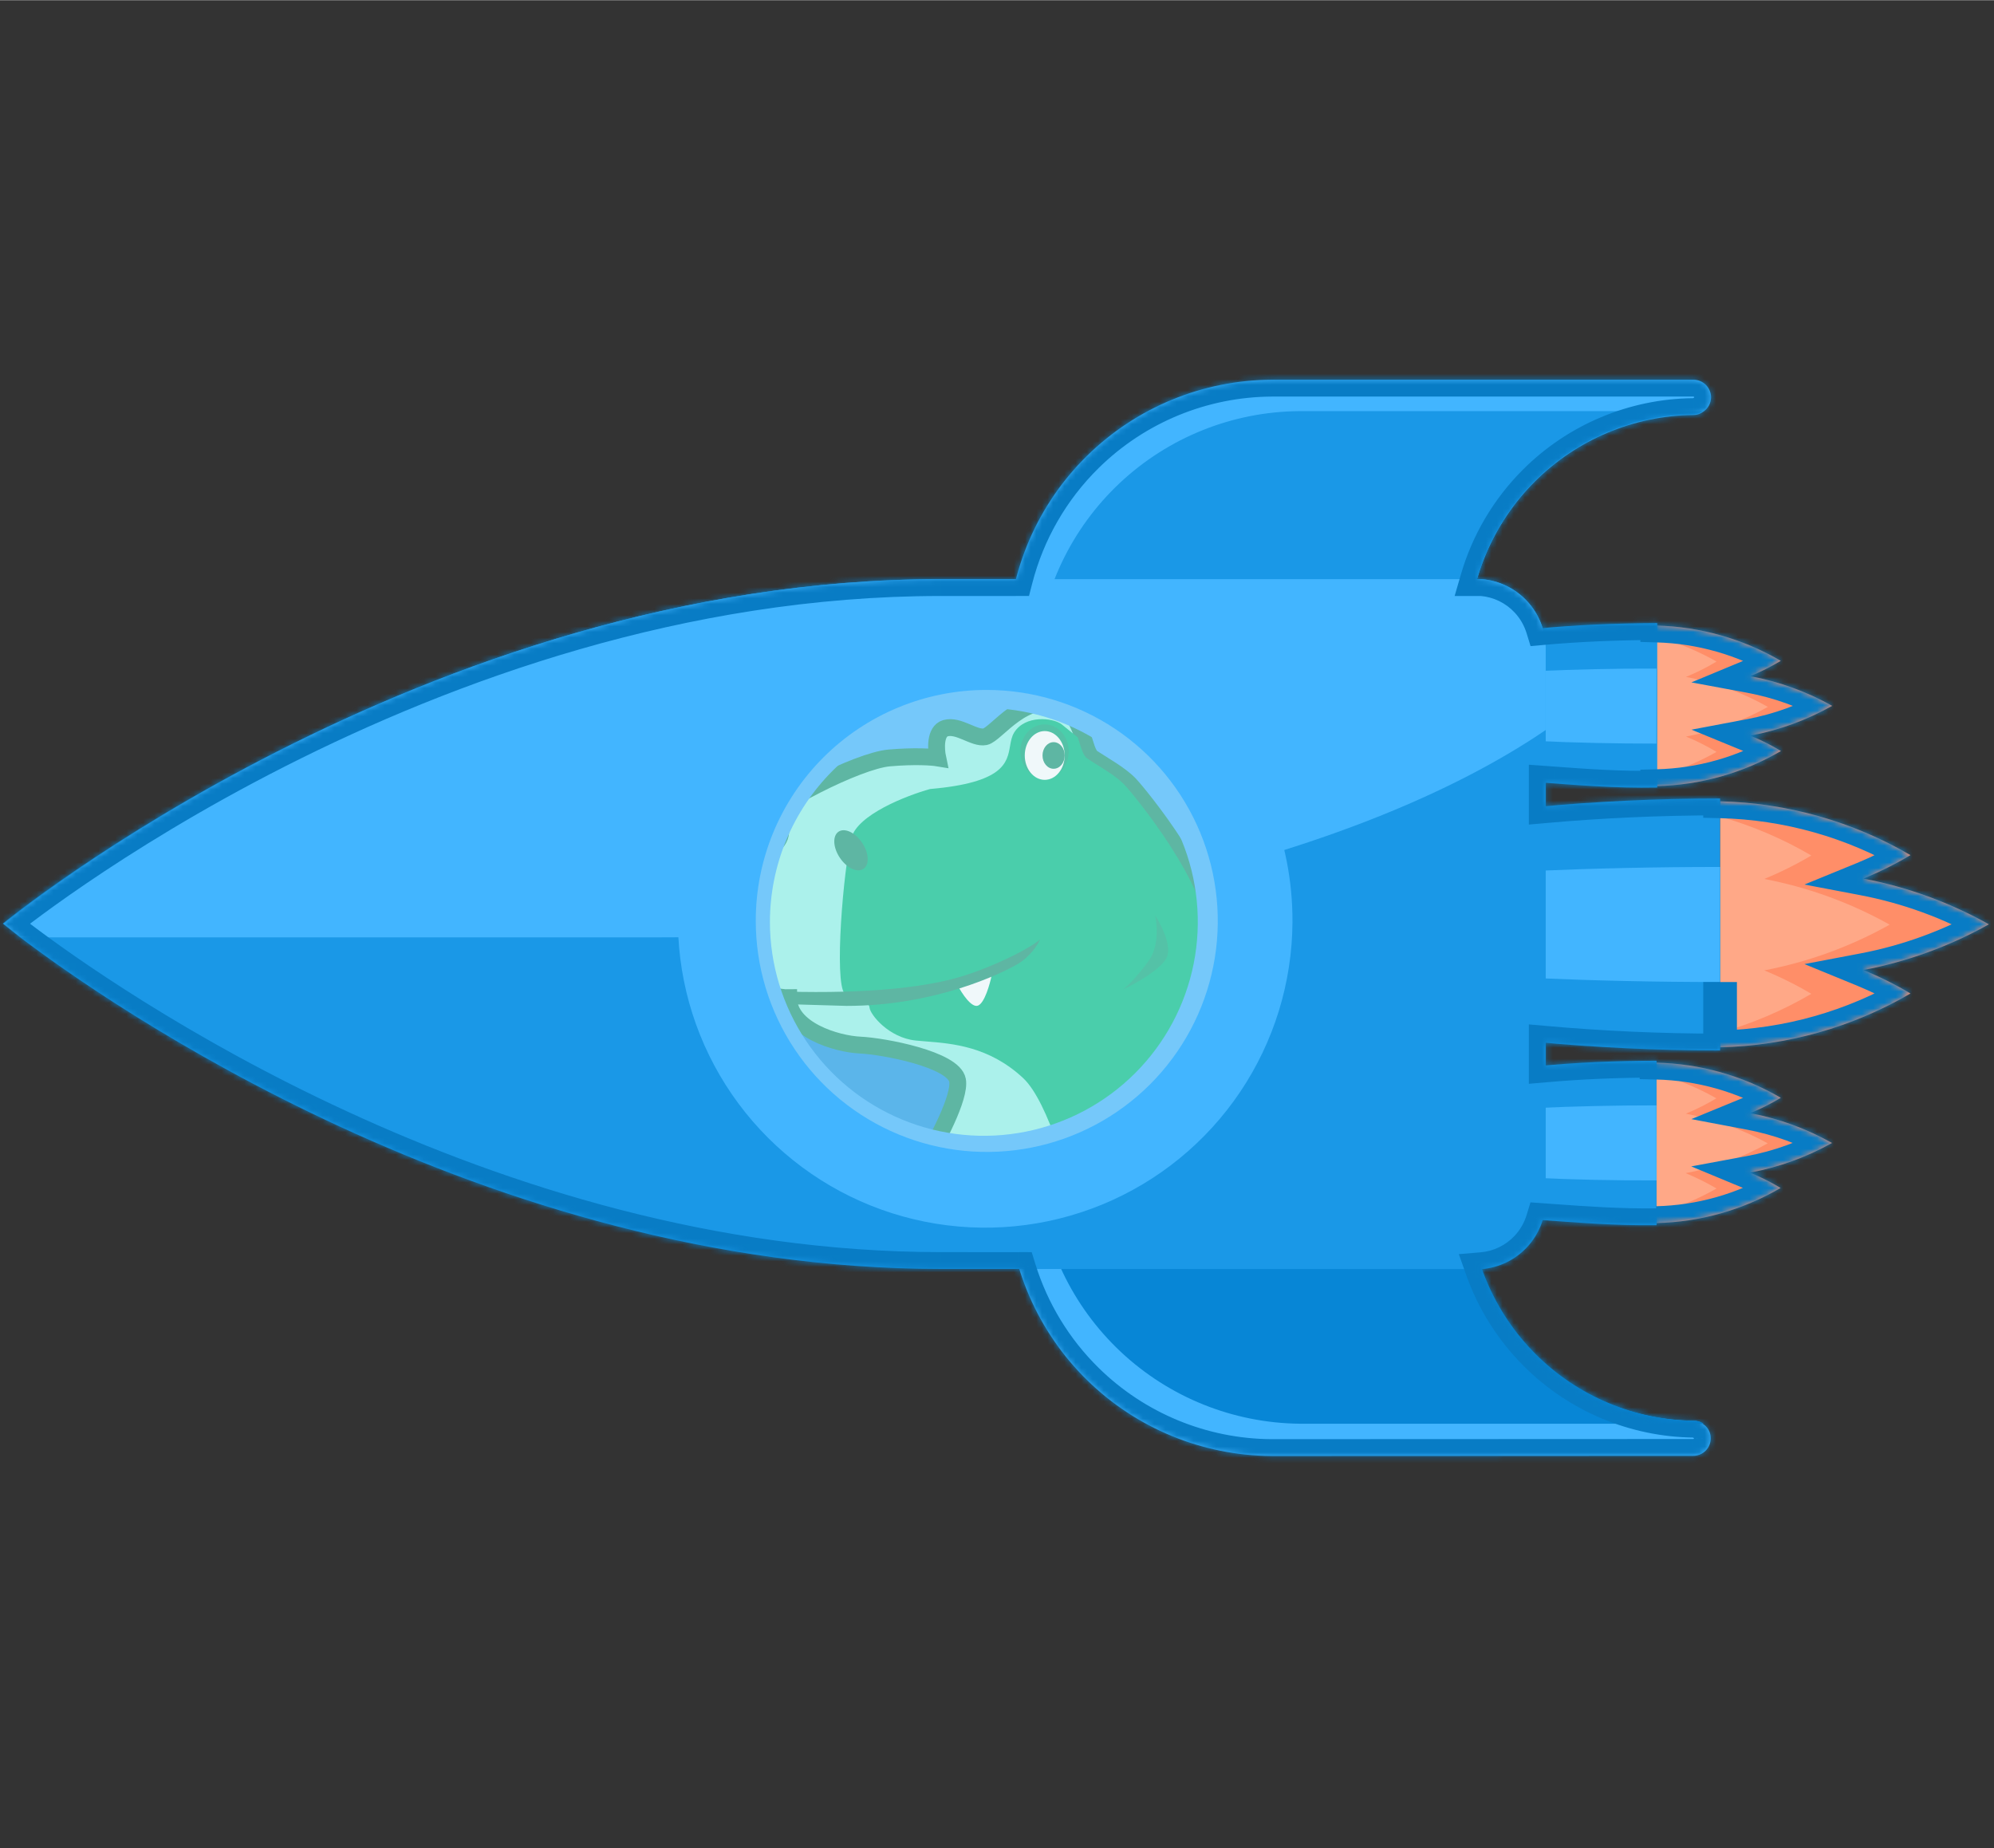 <svg fill="none" height="165" viewBox="0 0 355 329" width="178" xmlns="http://www.w3.org/2000/svg" xmlns:xlink="http://www.w3.org/1999/xlink"><rect x="0" y="0" width="355" height="329" fill="#333333" stroke="none"/><mask id="a" height="96" maskUnits="userSpaceOnUse" width="97" x="127" y="117"><circle cx="175.5" cy="165" fill="#d9d9d9" r="48"/></mask><mask id="b" fill="#fff"><path clip-rule="evenodd" d="m262.971 103.071c1.888-6.501 5.392-12.484 10.261-17.353 7.502-7.502 17.646-11.762 28.255-11.867.598.008 1.183-.18 1.665-.534.446-.275.815-.658 1.073-1.114.258-.456.397-.97.404-1.494-.004-.832-.336-1.629-.925-2.218-.588-.589-1.385-.921-2.217-.924l-75.09-0c-12.304.068-24.097 4.93-32.874 13.554-6.183 6.076-10.526 13.682-12.652 21.949h-13.414c-92.245-.001-166.957 61.328-166.957 61.328l3.048 2.419c14.892 11.311 82.631 59.067 163.941 59.068l13.976.004c2.294 7.412 6.398 14.212 12.028 19.744 8.777 8.624 20.57 13.487 32.874 13.555l75.058-.031c.414.004.824-.074 1.208-.23.383-.157.731-.388 1.023-.681.293-.292.524-.64.681-1.023.156-.384.234-.794.23-1.208.004-.518-.127-1.028-.38-1.48-.254-.452-.621-.829-1.065-1.096h.188c-.482-.354-1.066-.542-1.665-.534-10.608-.105-20.753-4.365-28.254-11.867-4.308-4.308-7.548-9.488-9.545-15.126 3.072-.262 5.936-1.658 8.034-3.918 1.284-1.383 2.224-3.028 2.768-4.803.58.041 1.162.083 1.745.125l.003.001h.003c5.881.424 11.92.859 18.522.778v-.825l.001.446c7.773-.181 15.372-2.332 22.087-6.252-1.743-1.041-3.56-1.954-5.435-2.733 5.115-.951 10.04-2.734 14.578-5.278-4.528-2.55-9.442-4.343-14.547-5.31 1.879-.772 3.696-1.686 5.435-2.734-6.726-3.921-14.336-6.071-22.119-6.251v-.345c-6.899 0-13.558.294-19.73.833v-4.022c9.68.856 20.135 1.365 31.041 1.365v-12.189 11.624c11.929-.276 23.592-3.573 33.9-9.582-2.69-1.597-5.493-2.993-8.388-4.179 7.836-1.491 15.379-4.239 22.338-8.137-6.959-3.899-14.502-6.646-22.338-8.138 2.894-1.185 5.698-2.582 8.388-4.178-10.308-6.01-21.972-9.307-33.9-9.583l-.001-.503c-10.906-.001-21.36.508-31.04 1.365v-4.152l.471.034 1.071.078.02.001.003.001h.001c5.805.423 11.785.86 18.289.726v-.256c7.75-.195 15.326-2.344 22.025-6.249-1.74-1.048-3.557-1.962-5.435-2.734 5.105-.967 10.019-2.76 14.546-5.31-4.538-2.544-9.463-4.327-14.578-5.278 1.875-.779 3.692-1.692 5.435-2.733-6.69-3.902-14.252-6.061-21.993-6.281v-.441c-7.181.03-14.045.318-20.401.893-.545-1.772-1.484-3.414-2.766-4.795-2.112-2.274-4.999-3.674-8.093-3.922z" fill="#fff" fill-rule="evenodd"/></mask><path d="m182.789 209.641 75.404.001c.832.003 1.629.335 2.218.924.588.588.921 1.385.924 2.218.105 10.608 4.365 20.752 11.867 28.254s17.646 11.763 28.255 11.867c.598-.007 1.182.18 1.665.534.444.267.811.645 1.065 1.097.253.451.384.962.38 1.48.004.413-.074.824-.231 1.207-.156.383-.387.731-.68 1.024-.292.292-.64.523-1.024.68-.383.156-.793.235-1.207.23l-75.058.031c-12.305-.068-24.097-4.93-32.874-13.554-8.776-8.624-13.845-20.33-14.129-32.631.009-.814.336-1.592.912-2.168.304-.373.687-.674 1.122-.88.434-.207.91-.314 1.391-.314z" fill="#42b5ff"/><path d="m184.737 209.641 73.645.001c.832.003 1.629.335 2.218.924.588.588.92 1.385.924 2.217.104 10.609 4.365 20.753 11.867 28.255s17.646 11.762 28.254 11.867c.599-.008 1.183.18 1.666.534h-71.886c-11.856-.116-23.237-4.683-31.884-12.795-8.648-8.112-13.932-19.178-14.804-31.003z" fill="#0786d6"/><path d="m306.232 186.424c11.929-.276 23.592-3.573 33.9-9.582-2.69-1.596-5.493-2.993-8.388-4.179 7.836-1.491 15.379-4.239 22.338-8.137-6.959-3.898-14.502-6.646-22.338-8.138 2.894-1.185 5.698-2.582 8.388-4.178-10.308-6.009-21.972-9.306-33.9-9.583z" fill="#ff8e68"/><path d="m306.263 183.817c5.675-1.609 11.122-3.931 16.212-6.912-2.69-1.597-5.494-2.993-8.389-4.179 7.836-1.491 15.38-4.239 22.339-8.137-6.959-3.898-14.503-6.646-22.339-8.138 2.895-1.185 5.699-2.582 8.389-4.178-5.09-2.981-10.537-5.304-16.212-6.912z" fill="#ffa887"/><path d="m273.619 185.481c10.117.943 21.114 1.508 32.613 1.508l-.001-44.865c-11.499 0-22.495.565-32.612 1.508z" fill="#1a98e7"/><path d="m273.62 174.109c10.116.44 21.113.691 32.612.691v-20.485c-11.499 0-22.496.252-32.612.691z" fill="#42b5ff"/><path d="m294.922 217.716c7.773-.181 15.372-2.332 22.087-6.252-1.744-1.041-3.56-1.954-5.436-2.733 5.116-.951 10.04-2.734 14.579-5.278-4.528-2.55-9.442-4.343-14.547-5.31 1.878-.772 3.695-1.686 5.435-2.733-6.735-3.927-14.356-6.078-22.15-6.253z" fill="#ff8e68"/><path d="m294.891 215.99c3.744-1.018 7.344-2.506 10.714-4.43-1.771-1.032-3.608-1.945-5.499-2.734 5.13-.95 10.067-2.744 14.61-5.309-4.557-2.505-9.475-4.285-14.578-5.279 1.878-.772 3.695-1.685 5.435-2.733-3.362-1.909-6.951-3.387-10.682-4.399z" fill="#ffa887"/><path d="m273.651 217.121c6.755.471 13.636 1.068 21.271.974l-.001-29.282c-7.477 0-14.672.346-21.27.974z" fill="#1a98e7"/><path d="m273.619 209.675c6.598.314 13.793.471 21.302.44l-.031-13.353c-7.478 0-14.673.157-21.271.471z" fill="#42b5ff"/><path d="m294.921 139.924c7.794-.175 15.415-2.326 22.15-6.252-1.74-1.048-3.557-1.962-5.435-2.734 5.105-.967 10.019-2.76 14.546-5.309-4.538-2.545-9.462-4.328-14.578-5.279 1.876-.779 3.692-1.692 5.436-2.733-6.727-3.923-14.335-6.085-22.119-6.284z" fill="#ff8e68"/><path d="m294.921 138.229c3.728-1.021 7.316-2.498 10.682-4.399-1.74-1.047-3.557-1.961-5.435-2.733 5.109-.973 10.03-2.754 14.578-5.278-4.536-2.562-9.46-4.366-14.578-5.341 1.878-.772 3.695-1.686 5.435-2.734-3.362-1.909-6.951-3.387-10.682-4.398z" fill="#ffa887"/><path d="m273.745 139.234c6.755.472 13.666 1.1 21.301.943v-29.282c-7.509.031-14.672.346-21.27.974z" fill="#1a98e7"/><path d="m273.619 131.882c6.598.314 13.793.471 21.271.472l.031-13.353c-7.509-.032-14.672.157-21.302.439z" fill="#42b5ff"/><path d="m167.457 103.07 96.329.001c3.094.248 5.982 1.648 8.093 3.922 2.112 2.275 3.294 5.259 3.312 8.363l.001 98.276c-.018 3.104-1.2 6.088-3.312 8.362-2.111 2.275-4.999 3.675-8.093 3.923l-96.298-.032c-81.311-.001-149.049-47.757-163.941-59.068l-3.048-2.419s74.712-61.328 166.957-61.328z" fill="#1a98e7"/><path d="m182.82 117.114 75.404.001c.413.004.824-.075 1.207-.231s.731-.387 1.024-.68c.292-.293.524-.641.68-1.024s.235-.793.231-1.207c.104-10.609 4.364-20.753 11.866-28.255 7.502-7.502 17.646-11.762 28.255-11.867.598.007 1.183-.18 1.665-.534.446-.275.815-.658 1.073-1.114s.397-.97.403-1.494c-.003-.832-.335-1.629-.924-2.218-.588-.588-1.385-.921-2.217-.924l-75.09-.001c-12.305.068-24.097 4.93-32.874 13.554-8.776 8.624-13.844 20.329-14.128 32.63.014.816.327 1.599.88 2.2.301.381.689.686 1.132.888.442.202.927.296 1.413.274z" fill="#42b5ff"/><path d="m184.579 116.989 73.676-.031c.414.004.825-.074 1.208-.231.383-.156.731-.387 1.023-.68.293-.292.524-.64.681-1.023.156-.384.234-.794.23-1.208.105-10.608 4.365-20.753 11.867-28.254 7.501-7.502 17.646-11.762 28.254-11.867.599.008 1.183-.18 1.665-.534l-71.885-.001c-11.87.098-23.268 4.662-31.925 12.784-8.657 8.121-13.939 19.205-14.794 31.045z" fill="#1a98e7"/><path d="m167.456 103.071 96.329.001c3.094.248 5.981 1.648 8.093 3.922 2.112 2.275 3.294 5.259 3.312 8.362v14.578c-32.612 22.182-91.333 36.916-158.38 36.916l-113.106-.001-3.048-2.419s74.555-61.36 166.8-61.359z" fill="#42b5ff"/><g mask="url(#a)"><path d="m132.473 174.178c2.585 2.82 6.366 3.46 7.933 3.427 0 5.681 8.52 8.227 12.731 8.423 4.212.196 16.65 2.546 17.335 6.268.549 2.977-3.754 11.034-5.974 14.69l30.36 12.34 29.381-19.881c0-6.659-9.777-16.7-11.05-20.226s2.687-2.057 2.84-11.85c.153-9.794-13.238-26-14.903-27.763s-4.88-3.525-6.642-4.701c-1.763-1.175-1.384-7.377-5.681-9.257-6.268-2.742-11.458 5.093-13.417 5.484-1.959.392-4.718-2.201-7.069-1.515-1.88.548-1.697 3.754-1.371 5.288-.979-.163-4.074-.391-8.618 0-5.68.49-20.958 8.423-24.19 12.144-3.232 3.722-4.897 23.603-1.665 27.129z" fill="#95f5e8" stroke="#1e9a79" stroke-width="3"/><path clip-rule="evenodd" d="m191.892 131.255-2.909-2.353c-1.567-1.175-6.463-1.665-8.422 1.469-.442.707-.585 1.533-.736 2.405-.518 2.992-1.13 6.527-14.252 7.665-4.211 1.175-12.908 4.564-14.004 8.716-1.372 5.191-3.131 25.677-1.172 27.734 1.042 1.095 2.194 1.352 3.059 1.545.761.17 1.299.29 1.344.886.098 1.273 3.431 5.404 8.23 5.894.572.058 1.182.107 1.824.158 4.741.379 11.235.897 17.271 6.501 4.594 4.266 8.594 19.033 10.433 27.002l1.403.57 29.381-19.881c0-4.394-4.256-10.26-7.517-14.755-1.682-2.318-3.1-4.272-3.533-5.471-.545-1.509-.131-2.103.532-3.056.887-1.275 2.221-3.191 2.308-8.794.153-9.794-13.238-26-14.903-27.763-1.254-1.328-3.387-2.656-5.117-3.732-.567-.353-1.091-.679-1.526-.969-.67-.447-1.031-1.621-1.457-3.009-.076-.248-.154-.503-.237-.762z" fill="#00bf86" fill-rule="evenodd"/><ellipse cx="138.185" cy="149.46" fill="#1e9a79" rx="1.862" ry="3.104" transform="matrix(.831 .556 -.556 .831 106.418 -51.598)"/><ellipse fill="#1e9a79" rx="2.392" ry="3.986" transform="matrix(-.831 .556 .556 .831 151.508 151.347)"/><path d="m176.561 173.566-6.072 1.809c.729 1.407 2.478 4.101 3.643 3.618 1.166-.482 2.105-3.819 2.429-5.427z" fill="#fff"/><path d="m204.554 170.945c1.802-2.586 1.469-6.431 1.077-8.031 1.045 1.567 2.938 5.23 2.155 7.345-.784 2.116-5.55 4.799-7.835 5.876.783-.652 2.801-2.605 4.603-5.19z" fill="#1e9a79" opacity=".5"/><ellipse cx="185.963" cy="133.73" fill="#1e9a79" opacity=".5" rx="4.309" ry="4.799"/><ellipse cx="185.997" cy="134.464" fill="#fff" rx="3.554" ry="4.343"/><g fill="#1e9a79"><ellipse cx="187.577" cy="134.464" rx="1.974" ry="2.369"/><path d="m169.608 174.252c-5.68 1.469-14.984 2.644-29.674 2.253l.783 2.252 9.99.294c15.767 0 27.618-5.778 30.458-7.443 2.272-1.332 3.623-3.493 4.015-4.407-1.959 1.763-9.575 5.5-15.572 7.051z"/></g></g><path d="m230.104 164.104c-.053 10.796-3.301 21.335-9.332 30.29-6.032 8.955-14.579 15.924-24.564 20.031s-20.962 5.167-31.549 3.047c-10.587-2.119-20.309-7.324-27.944-14.958-7.634-7.635-12.839-17.358-14.959-27.944-2.119-10.587-1.059-21.564 3.048-31.549 4.106-9.985 11.076-18.532 20.031-24.564 8.954-6.032 19.494-9.279 30.29-9.333 7.23-.036 14.396 1.362 21.082 4.112 6.687 2.75 12.762 6.799 17.875 11.911 5.112 5.113 9.161 11.188 11.911 17.875 2.75 6.686 4.147 13.852 4.111 21.082zm-93.033-.001c.002 7.532 2.238 14.895 6.425 21.156 4.186 6.262 10.135 11.142 17.095 14.023 6.959 2.881 14.616 3.635 22.004 2.165 7.387-1.47 14.173-5.098 19.499-10.424s8.953-12.112 10.423-19.499.717-15.045-2.164-22.004c-2.881-6.96-7.761-12.908-14.023-17.095-6.262-4.186-13.624-6.422-21.156-6.425-10.101.014-19.785 4.033-26.927 11.176-7.143 7.142-11.162 16.826-11.176 26.927z" fill="#42b5ff"/><path d="m175.662 122.799c8.136-.004 16.09 2.406 22.856 6.924 6.766 4.517 12.041 10.94 15.156 18.456s3.931 15.786 2.345 23.766-5.504 15.309-11.257 21.062c-5.752 5.753-13.082 9.67-21.062 11.256-7.979 1.587-16.25.771-23.766-2.345-7.515-3.115-13.938-8.389-18.456-15.155s-6.927-14.72-6.924-22.856c-.006-5.4 1.053-10.749 3.117-15.739 2.063-4.99 5.091-9.524 8.91-13.343 3.818-3.818 8.352-6.846 13.343-8.91 4.99-2.063 10.338-3.122 15.738-3.116z" fill="#d5eaf0" opacity=".35"/><path d="m273.232 85.718-2.121-2.121zm-10.261 17.353-2.881-.837-1.114 3.837h3.995zm38.516-29.22.038-3-.034-.001-.034 0zm1.665-.534-1.575-2.553-.103.063-.098.071zm1.477-2.608 2.999.038.001-.025v-.025zm-3.142-3.142.012-3-.012-0zm-75.09-0v-3h-.009-.008zm-32.874 13.554-2.102-2.14zm-12.652 21.949v3h2.327l.579-2.253zm-13.414 0v3zm-166.957 61.328-1.903-2.319-2.872 2.358 2.911 2.31zm3.048 2.419-1.865 2.349.025.02.026.02zm163.941 59.068.001-3h-.001zm13.976.004 2.866-.887-.654-2.112-2.211-.001zm12.028 19.744-2.102 2.14zm32.874 13.555-.017 3h.009.009zm75.058-.031.031-3h-.016-.016zm1.208-.23-1.134-2.778zm1.023-.681 2.122 2.122zm.681-1.023 2.777 1.133zm.23-1.208-3-.023v.027.027zm-1.445-2.576-.001-3-10.824.003 9.281 5.569zm.188 0 .001 3 9.15-.003-7.375-5.415zm-1.665-.534-.029 3h.033.034zm-28.254-11.867 2.121-2.121zm-9.545-15.126-.254-2.989-3.87.329 1.297 3.661zm8.034-3.918-2.198-2.041h-.001zm2.768-4.803.213-2.992-2.382-.17-.699 2.283zm1.745.125-.216 2.993.013.001zm.006.001.216-2.992-.013-.001zm18.522.778.037 3 2.963-.037v-2.963zm0-.825 3-.003-6 .003zm.001.446-3 .004.003 3.067 3.067-.072zm22.087-6.252 1.512 2.591 4.389-2.561-4.363-2.606zm-5.435-2.733-.549-2.95-9.931 1.846 9.329 3.874zm14.578-5.278 1.467 2.616 4.657-2.611-4.652-2.62zm-14.547-5.31-1.14-2.775-9.351 3.841 9.933 1.881zm5.435-2.734 1.548 2.57 4.337-2.612-4.374-2.549zm-22.119-6.251h-3v2.931l2.931.068zm0-.345h3v-3h-3zm-19.73.833h-3v3.274l3.261-.285zm0-4.022.265-2.989-3.265-.289v3.278zm31.041 1.365v3h3v-3zm0-12.189h3-6zm0 11.624h-3v3.07l3.07-.071zm33.9-9.582 1.511 2.592 4.407-2.569-4.387-2.603zm-8.388-4.179-.561-2.947-9.934 1.89 9.358 3.833zm22.338-8.137 1.466 2.617 4.673-2.617-4.673-2.618zm-22.338-8.138-1.137-2.776-9.358 3.833 9.934 1.89zm8.388-4.178 1.531 2.58 4.387-2.603-4.407-2.569zm-33.9-9.583-3 .002.002 2.929 2.928.068zm-.001-.503 3-.003-.002-2.997h-2.998zm-31.04 1.365h-3v3.277l3.264-.289zm0-4.152.216-2.992-3.216-.233v3.225zm.471.034.218-2.992h-.002zm1.071.078.22-2.992h-.002zm.02.001-.22 2.992.009.001zm.003.001.249-2.99-.019-.002-.019-.001zm.001 0-.25 2.989.016.002.015.001zm18.289.726.062 2.999 2.938-.06v-2.939zm0-.256-.075-2.999-2.925.073v2.926zm22.025-6.249 1.511 2.591 4.374-2.549-4.337-2.612zm-5.435-2.734-.559-2.948-9.932 1.881 9.351 3.842zm14.546-5.31 1.472 2.615 4.653-2.62-4.657-2.611zm-14.578-5.278-1.15-2.771-9.33 3.875 9.932 1.846zm5.435-2.733 1.538 2.575 4.365-2.606-4.391-2.561zm-21.993-6.281h-3v2.917l2.915.082zm0-.441h3v-3.013l-3.013.013zm-20.401.893-2.868.881.714 2.326 2.424-.219zm-2.766-4.795 2.199-2.041zm-8.093-3.922.24-2.991-.12-.009h-.12zm7.325-19.474c-5.23 5.23-8.993 11.656-11.021 18.637l5.762 1.673c1.748-6.019 4.993-11.559 9.502-16.068zm30.346-12.745c-11.394.112-22.289 4.688-30.346 12.745l4.242 4.243c6.947-6.946 16.34-10.891 26.163-10.988zm-.081.048c.044-.032.096-.048.149-.048l-.076 6c1.25.016 2.471-.376 3.479-1.116zm.238-.174c-.009.016-.022.03-.037.04l3.15 5.106c.876-.541 1.601-1.294 2.109-2.189zm.015-.053c0 .019-.005.037-.015.053l5.222 2.957c.507-.896.779-1.905.792-2.934zm-.046-.059c.029.029.045.068.046.109l6-.025c-.007-1.624-.655-3.179-1.803-4.327zm-.109-.045c.041 0.0.08.016.109.045l4.243-4.243c-1.148-1.148-2.703-1.796-4.327-1.803zm-75.077-0 75.09 0v-6l-75.09-0zm-30.771 12.694c8.219-8.076 19.264-12.63 30.787-12.694l-.033-6c-13.085.072-25.626 5.243-34.959 14.414zm-11.849 20.556c1.991-7.742 6.058-14.865 11.849-20.556l-4.205-4.28c-6.576 6.462-11.195 14.551-13.455 23.341zm-16.32 2.253h13.414v-6h-13.414zm-166.957 58.328c1.903 2.318 1.903 2.319 1.903 2.319 0-.001.001-.001.001-.001.001-.001.004-.003.007-.006.007-.006.019-.016.035-.029.033-.026.083-.067.151-.122.137-.11.344-.276.621-.494.554-.437 1.384-1.083 2.478-1.908 2.188-1.65 5.427-4.017 9.606-6.862 8.361-5.692 20.471-13.289 35.441-20.886 29.97-15.211 71.231-30.339 116.713-30.339v-6c-46.763 0-88.981 15.535-119.428 30.988-15.239 7.735-27.571 15.47-36.102 21.277-4.266 2.905-7.585 5.329-9.843 7.032-1.129.852-1.994 1.524-2.58 1.986-.293.231-.516.409-.668.531-.076.062-.134.109-.174.141-.02.016-.035.029-.046.038-.005.004-.01.008-.013.011-.002.001-.003.002-.004.003-.001.001-.002.002 1.901 2.321zm4.913.069-3.048-2.419-3.731 4.699 3.048 2.419zm162.076 58.418c-80.276-.001-147.339-47.226-162.127-58.457l-3.629 4.778c14.997 11.39 83.41 59.678 165.756 59.679zm13.977.004-13.976-.004-.002 6 13.976.004zm14.13 20.605c-5.273-5.181-9.116-11.55-11.265-18.492l-5.732 1.774c2.44 7.882 6.804 15.114 12.792 20.997zm30.787 12.694c-11.523-.064-22.568-4.618-30.787-12.694l-4.205 4.279c9.333 9.171 21.874 14.342 34.959 14.415zm75.041-.031-75.059.031.003 6 75.059-.031zm.075-.008c-.014.006-.028.008-.043.008l-.061 6c.812.008 1.619-.146 2.372-.453zm.036-.024c-.01.01-.023.019-.036.024l2.267 5.555c.753-.307 1.437-.762 2.012-1.336zm.024-.036c-.005.013-.014.026-.024.036l4.243 4.243c.574-.575 1.029-1.259 1.336-2.012zm.008-.043c0 .015-.002.029-.008.043l5.555 2.267c.307-.752.461-1.558.453-2.371zm.003-.043c-.002-.004-.003-.008-.003-.011l6 .047c.008-1.04-.255-2.064-.764-2.972zm.008.008c-.003-.001-.006-.004-.008-.008l5.233-2.936c-.509-.907-1.246-1.665-2.138-2.2zm1.731-5.572h-.188l.002 6h.188zm-1.626 5.466c-.053 0-.105-.017-.148-.048l3.551-4.836c-1.007-.74-2.228-1.132-3.479-1.116zm-30.414-12.746c8.057 8.057 18.953 12.633 30.347 12.746l.059-6c-9.823-.097-19.217-4.042-26.163-10.988zm-10.25-16.246c2.144 6.056 5.623 11.619 10.25 16.246l4.243-4.242c-3.989-3.99-6.988-8.785-8.838-14.007zm8.662-6.96c-1.59 1.713-3.761 2.772-6.089 2.97l.509 5.978c3.814-.325 7.372-2.059 9.978-4.866zm2.099-3.641c-.413 1.346-1.125 2.593-2.098 3.641l4.397 4.082c1.594-1.717 2.762-3.761 3.437-5.965zm4.828-1.988c-.582-.042-1.165-.084-1.747-.125l-.426 5.985c.579.041 1.159.083 1.742.125zm-.01 0-.003-.001-.405 5.987h.004zm.004 0h-.004l-.404 5.986h.003zm18.282.771c-6.458.08-12.376-.345-18.269-.77l-.431 5.984c5.869.423 12.028.869 18.774.786zm-2.963 2.175v.825h6v-.825zm6.001.443-.001-.446-6 .007.001.446zm17.575-8.84c-6.276 3.664-13.38 5.674-20.645 5.844l.14 5.998c8.28-.193 16.376-2.485 23.529-6.66zm-5.074 2.628c1.742.724 3.429 1.572 5.048 2.539l3.076-5.152c-1.868-1.115-3.814-2.094-5.823-2.928zm14.262-10.665c-4.253 2.384-8.867 4.055-13.66 4.945l1.097 5.899c5.437-1.01 10.673-2.906 15.497-5.611zm-13.638.254c4.785.907 9.389 2.587 13.633 4.977l2.944-5.229c-4.813-2.709-10.035-4.615-15.461-5.643zm4.446-8.251c-1.61.97-3.29 1.815-5.028 2.529l2.28 5.55c2.02-.83 3.973-1.812 5.843-2.939zm-20.641-.682c7.276.168 14.39 2.179 20.678 5.844l3.021-5.183c-7.164-4.177-15.27-6.468-23.56-6.66zm-2.931-3.344v.345h6v-.345zm-16.469 3.822c6.081-.531 12.653-.822 19.469-.822v-6c-6.983 0-13.729.298-19.991.845zm-3.261-7.011v4.022h6v-4.023zm34.041-1.635c-10.814 0-21.18-.505-30.776-1.354l-.529 5.977c9.764.864 20.306 1.377 31.305 1.377zm-3-9.189v12.189h6v-12.189zm6 11.624v-11.624h-6v11.624zm29.39-12.174c-9.87 5.754-21.038 8.91-32.459 9.175l.139 5.998c12.435-.288 24.595-3.725 35.341-9.989zm-8.015 1.189c2.758 1.13 5.431 2.461 7.994 3.983l3.062-5.16c-2.816-1.672-5.751-3.134-8.782-4.375zm22.009-13.531c-6.677 3.741-13.915 6.377-21.433 7.808l1.122 5.894c8.153-1.551 16.002-4.411 23.243-8.467zm-21.433-2.573c7.518 1.431 14.756 4.068 21.433 7.808l2.932-5.235c-7.241-4.056-15.09-6.915-23.244-8.467zm7.418-9.705c-2.563 1.521-5.236 2.852-7.994 3.982l2.274 5.552c3.03-1.241 5.966-2.703 8.782-4.374zm-32.439-4.004c11.422.265 22.589 3.422 32.459 9.175l3.022-5.183c-10.746-6.265-22.906-9.702-35.342-9.99zm-2.931-3.5.001.503 6-.005-.001-.503zm-27.776 4.351c9.597-.849 19.962-1.354 30.776-1.353v-6c-10.998-.001-21.54.512-31.305 1.376zm-3.264-7.14v4.152h6v-4.152zm3.687-2.958-.471-.034-.433 5.984.472.034zm1.073.078-1.071-.078-.436 5.984 1.072.078zm.021.001-.019-.001-.439 5.984.019.001zm-.005 0h-.003l-.422 5.985h.003zm.038.003-.498 5.979zm.001 0h-.001l-.498 5.979zm17.978.716c-6.344.131-12.19-.294-18.009-.718l-.437 5.984c5.792.422 11.905.87 18.57.733zm-2.938 2.744v.256h6v-.256zm23.514-8.841c-6.262 3.65-13.344 5.659-20.589 5.842l.151 5.998c8.255-.208 16.324-2.497 23.46-6.657zm-5.064 2.633c1.737.714 3.418 1.559 5.027 2.528l3.096-5.139c-1.87-1.127-3.824-2.109-5.843-2.939zm14.214-10.699c-4.243 2.39-8.848 4.07-13.633 4.976l1.117 5.896c5.426-1.028 10.648-2.934 15.46-5.643zm-13.654.286c4.793.89 9.407 2.561 13.659 4.945l2.935-5.233c-4.825-2.705-10.06-4.601-15.498-5.611zm4.445-8.259c-1.619.967-3.306 1.815-5.047 2.538l2.301 5.542c2.009-.835 3.955-1.813 5.822-2.929zm-20.54-.706c7.239.205 14.311 2.224 20.567 5.873l3.023-5.183c-7.125-4.155-15.177-6.454-23.42-6.688zm-2.915-3.44v.441h6v-.441zm-17.131 3.881c6.256-.566 13.033-.851 20.143-.881l-.025-6c-7.25.03-14.202.322-20.659.905zm-5.234-5.741c.971 1.046 1.683 2.291 2.096 3.634l5.735-1.762c-.676-2.2-1.842-4.24-3.434-5.955zm-6.135-2.974c2.345.188 4.534 1.249 6.135 2.974l4.397-4.083c-2.623-2.825-6.21-4.563-10.052-4.872zm-.575.01h.815v-6h-.815z" fill="#087cc5" mask="url(#b)"/></svg>